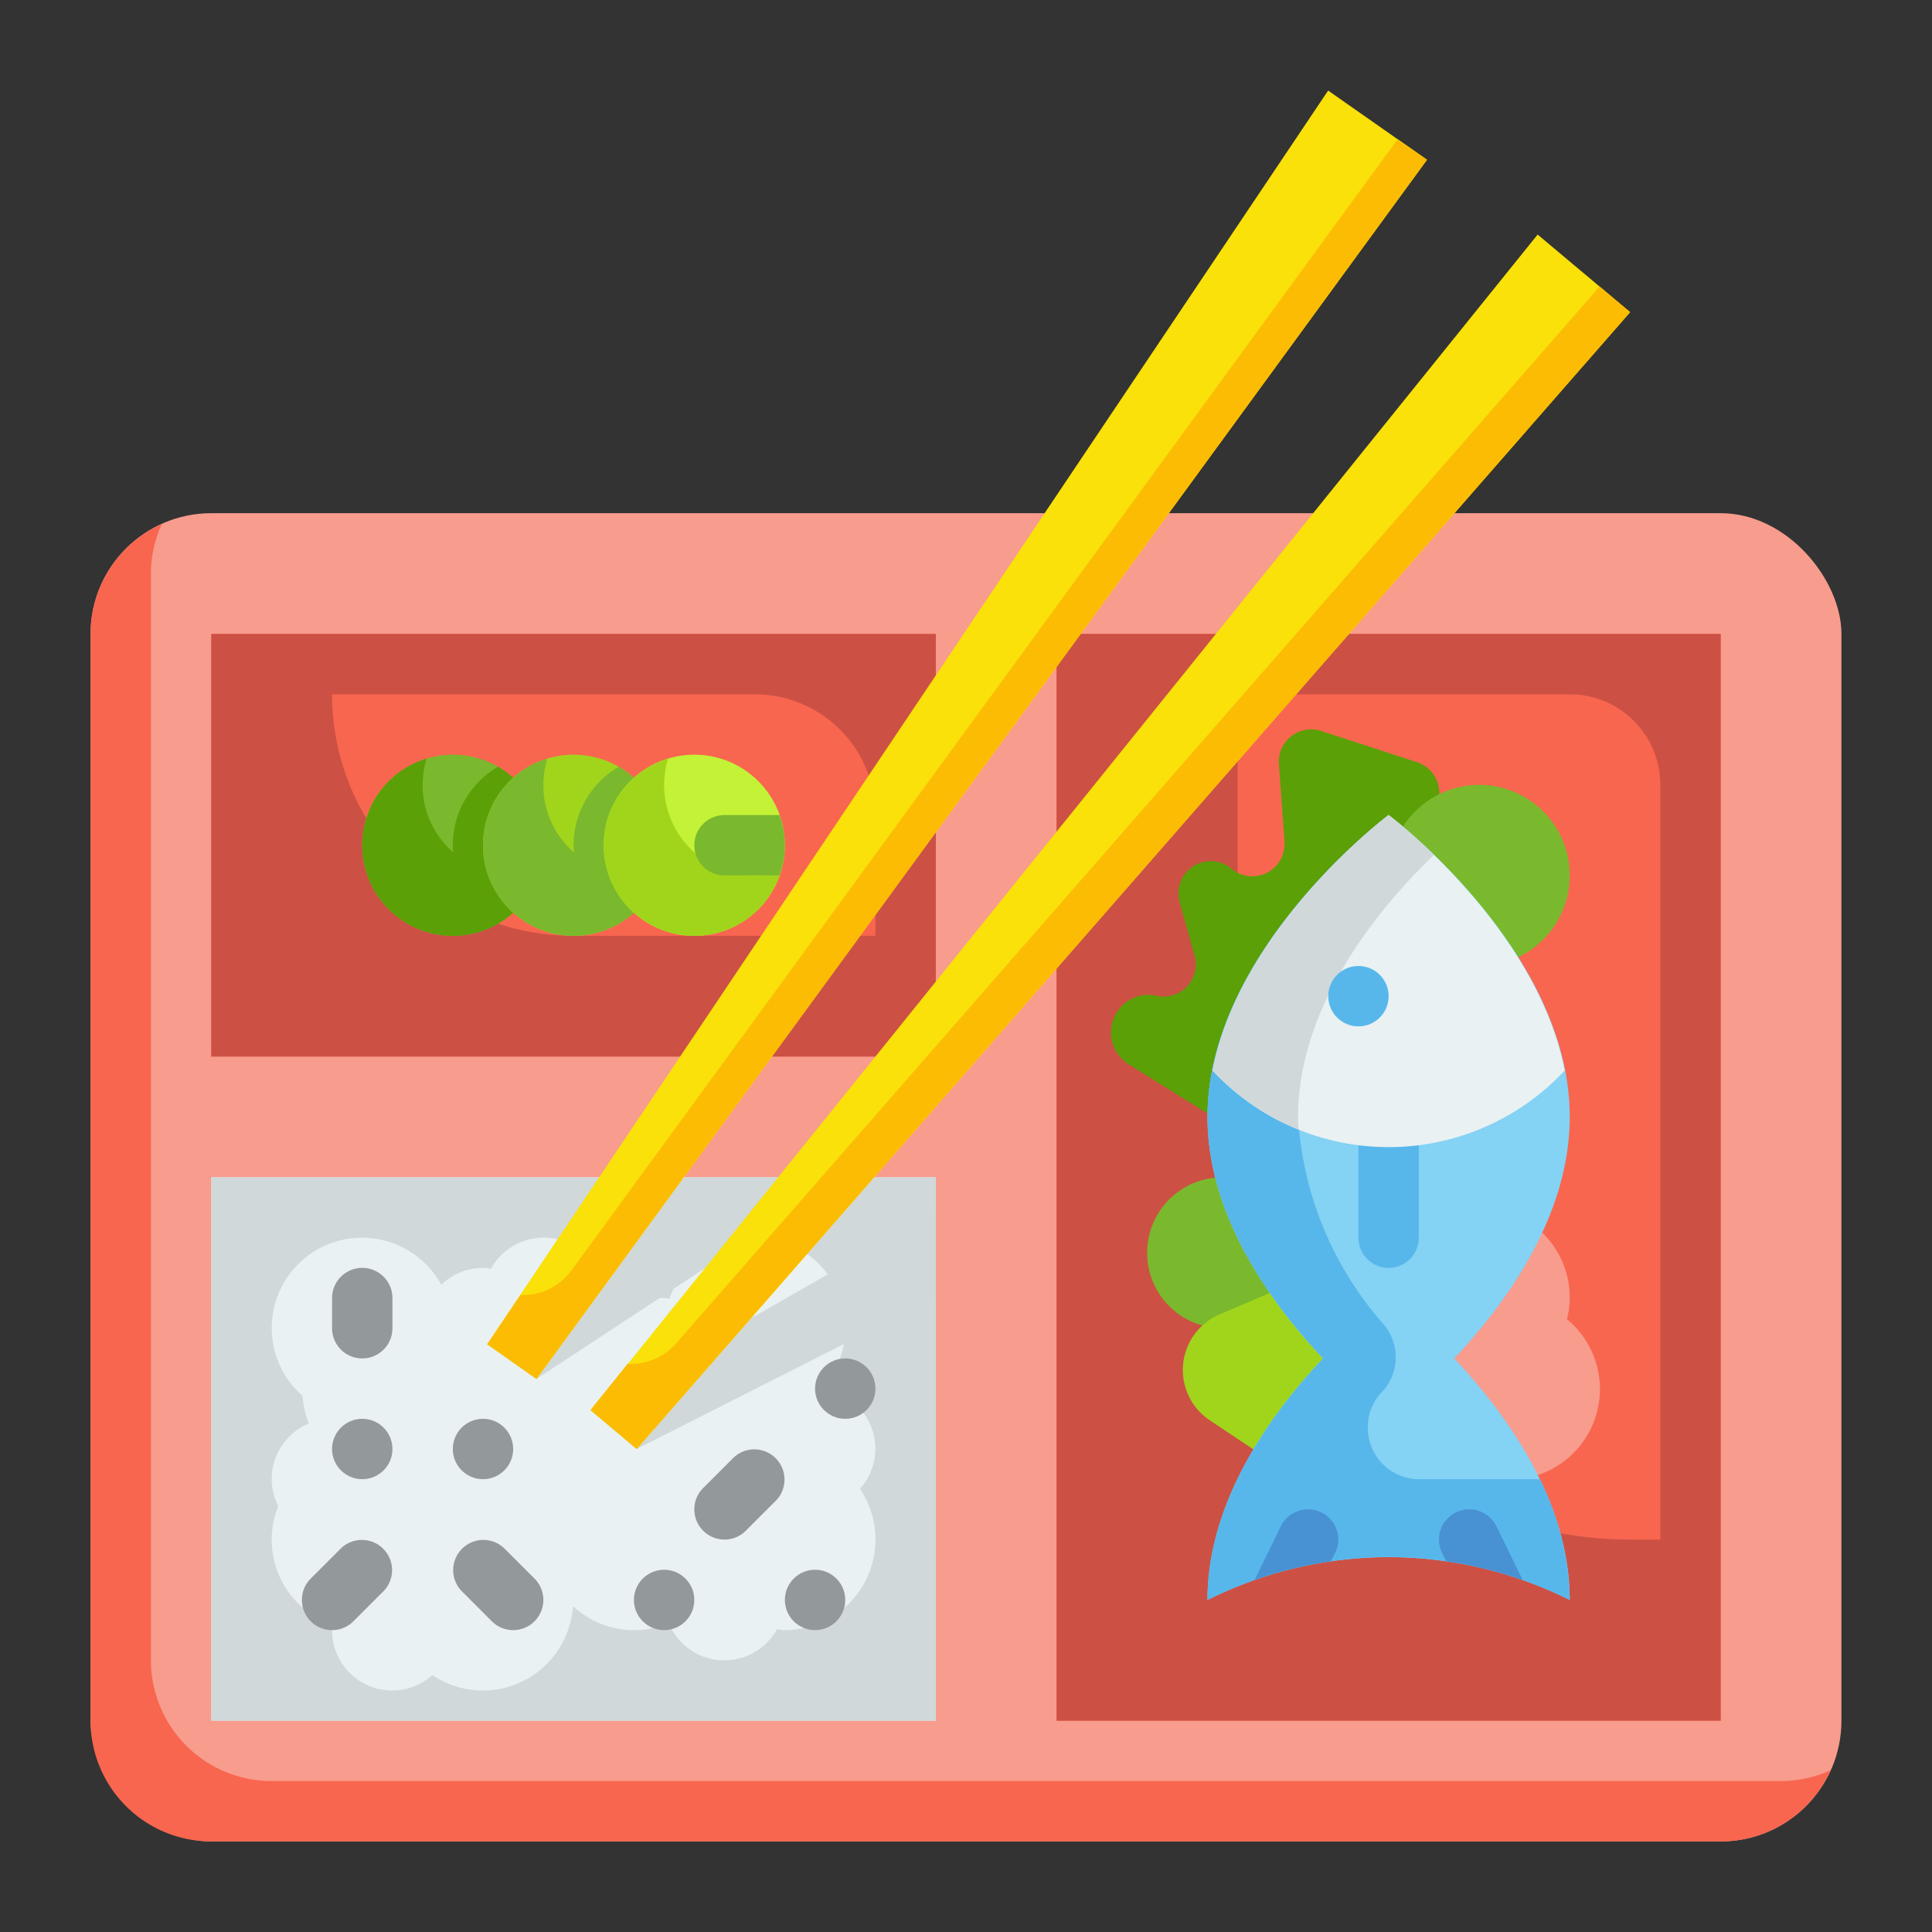 <svg height="512" viewBox="0 0 64 64" width="512" xmlns="http://www.w3.org/2000/svg"><rect x="0" y="0" width="64" height="64" fill="#333333" stroke="none"/><g id="Flat"><g id="Stroke_copy_2" data-name="Stroke copy 2"><g><rect fill="#f89c8d" height="44" rx="4" width="58" x="3" y="17"/><path d="m7 21h24v14h-24z" fill="#f8664f"/><path d="m7 21v14h24v-14zm22 10h-10a8 8 0 0 1 -8-8h14a4 4 0 0 1 4 4z" fill="#cc5144"/><path d="m7 39h24v18h-24z" fill="#e9f1f2"/><path d="m31 40.17v2.81l-9.91 5.02-1.53-1.29z" fill="#d0d8da"/><path d="m27.93 39-10.16 6.68-1.63-1.15 7.5-5.53z" fill="#d0d8da"/><path d="m7 39v18h24v-18zm22 12a3 3 0 0 1 -3 3c-.09 0-.175-.019-.263-.027a1.992 1.992 0 0 1 -3.583-.2 2.971 2.971 0 0 1 -3.154-.552l-.024.021a2.989 2.989 0 0 1 -4.652 2.247 1.992 1.992 0 0 1 -3.324-1.489c0-.061.013-.118.018-.178a2.972 2.972 0 0 1 -1.8-3.932 1.974 1.974 0 0 1 -.218-.89 2 2 0 0 1 1.231-1.846 3.009 3.009 0 0 1 -.207-.912 2.99 2.99 0 1 1 4.593-3.682 1.99 1.99 0 0 1 1.383-.56 1.905 1.905 0 0 1 .263.027 1.993 1.993 0 1 1 3.047 2.473c.024.021.051.038.073.06a2.989 2.989 0 0 1 2.617-1.56c.061 0 .118.014.178.018a2.992 2.992 0 1 1 5.026 3 1.982 1.982 0 0 1 1.284 3.3 2.986 2.986 0 0 1 .512 1.682z" fill="#d0d8da"/><path d="m35 21h22v36h-22z" fill="#f8664f"/><path d="m35 21v36h22v-36zm20 30h-1a13 13 0 0 1 -13-13v-15h11a3 3 0 0 1 3 3z" fill="#cc5144"/><g><circle cx="40.5" cy="41.5" fill="#7ab92d" r="2.5"/><path d="m38.246 32.97a1.069 1.069 0 0 0 1.326-1.318l-.492-1.752a1.071 1.071 0 0 1 1.72-1.119 1.07 1.07 0 0 0 1.751-.9l-.185-2.572a1.071 1.071 0 0 1 1.4-1.095l3.172 1.033a1.071 1.071 0 0 1 .687 1.35l-1.225 3.735-4.068 8.007-4.943-3.081a1.246 1.246 0 0 1 .854-2.288z" fill="#5ba006"/><path d="m44 42-3.606 1.546a2 2 0 0 0 -.322 3.5l2.928 1.954 2-6z" fill="#a1d51c"/><path d="m51.908 43.7a2.963 2.963 0 0 0 .092-.7 3 3 0 1 0 -4.908 2.3 2.963 2.963 0 0 0 -.092.7 3 3 0 1 0 4.908-2.3z" fill="#f89c8d"/><circle cx="49" cy="29" fill="#7ab92d" r="3"/><path d="m52 37c0-5.523-6-10-6-10s-6 4.477-6 10c0 3.277 2.109 6.176 3.826 8-1.717 1.824-3.826 4.723-3.826 8a13.414 13.414 0 0 1 12 0c0-3.277-2.109-6.176-3.827-8 1.718-1.824 3.827-4.723 3.827-8z" fill="#84d2f4"/><path d="m52 53a15.18 15.18 0 0 0 -1.56-.66 13.163 13.163 0 0 0 -2.53-.62 13.1 13.1 0 0 0 -3.82 0 13.163 13.163 0 0 0 -2.53.62 15.18 15.18 0 0 0 -1.56.66c0-3.28 2.11-6.18 3.83-8-1.72-1.82-3.83-4.72-3.83-8 0-5.52 6-10 6-10a17 17 0 0 1 1.5 1.32c-1.78 1.71-4.5 4.96-4.5 8.68a11.375 11.375 0 0 0 2.86 6.9 1.678 1.678 0 0 1 -.09 2.22 1.665 1.665 0 0 0 -.46 1.16 1.7 1.7 0 0 0 1.7 1.72h4a9.269 9.269 0 0 1 .99 4z" fill="#57b7eb"/><path d="m46 42a1 1 0 0 1 -1-1v-3a1 1 0 0 1 2 0v3a1 1 0 0 1 -1 1z" fill="#57b7eb"/><path d="m50.44 52.34a13.163 13.163 0 0 0 -2.53-.62l-.14-.28a1 1 0 1 1 1.8-.88z" fill="#4891d3"/><path d="m44.23 51.44-.14.28a13.163 13.163 0 0 0 -2.53.62l.87-1.78a1 1 0 1 1 1.8.88z" fill="#4891d3"/><path d="m46 27s-4.9 3.671-5.834 8.462a7.974 7.974 0 0 0 11.668 0c-.934-4.791-5.834-8.462-5.834-8.462z" fill="#e9f1f2"/><path d="m43 37a2.954 2.954 0 0 0 .02.42 8.076 8.076 0 0 1 -2.85-1.96c.93-4.79 5.83-8.46 5.83-8.46a17 17 0 0 1 1.5 1.32c-1.78 1.71-4.5 4.96-4.5 8.68z" fill="#d0d8da"/><circle cx="45" cy="33" fill="#57b7eb" r="1"/></g><g><circle cx="15" cy="28" fill="#7ab92d" r="3"/><path d="m18 28a3 3 0 1 1 -3.87-2.87 3.1 3.1 0 0 0 -.13.87 2.929 2.929 0 0 0 1.02 2.24.974.974 0 0 1 -.02-.24 3 3 0 0 1 1.5-2.6 3 3 0 0 1 1.5 2.6z" fill="#5ba006"/><circle cx="19" cy="28" fill="#a1d51c" r="3"/><path d="m22 28a3 3 0 1 1 -3.87-2.87 3.1 3.1 0 0 0 -.13.87 2.929 2.929 0 0 0 1.02 2.24.974.974 0 0 1 -.02-.24 3 3 0 0 1 1.5-2.6 3 3 0 0 1 1.5 2.6z" fill="#7ab92d"/><circle cx="23" cy="28" fill="#c4f236" r="3"/><path d="m25.87 28.87a3 3 0 1 1 -3.74-3.74 3.1 3.1 0 0 0 -.13.87 3 3 0 0 0 3 3 3.1 3.1 0 0 0 .87-.13z" fill="#a1d51c"/><path d="m26 28a2.772 2.772 0 0 1 -.18 1h-1.82a1 1 0 0 1 0-2h1.82a2.772 2.772 0 0 1 .18 1z" fill="#7ab92d"/></g><g><path d="m54 10.341-32.905 37.659-1.533-1.285 31.374-38.945z" fill="#f9e109"/><path d="m47.272 5.294-29.498 40.384-1.638-1.147 27.86-41.531z" fill="#f9e109"/><g fill="#fcbc04"><path d="m54 10.34-32.91 37.66-1.53-1.29 1.23-1.53a2.016 2.016 0 0 0 1.62-.69l30.58-35z"/><path d="m47.27 5.29-29.5 40.39-1.63-1.15 1.1-1.63a2.023 2.023 0 0 0 1.71-.84l27.35-37.45z"/></g></g><path d="m60.64 58.64a3.988 3.988 0 0 1 -3.64 2.36h-50a4 4 0 0 1 -4-4v-36a3.988 3.988 0 0 1 2.36-3.64 3.931 3.931 0 0 0 -.36 1.64v36a4 4 0 0 0 4 4h50a3.931 3.931 0 0 0 1.64-.36z" fill="#f8664f"/><g fill="#93999a"><circle cx="22" cy="53" r="1"/><circle cx="12" cy="48" r="1"/><circle cx="27" cy="53" r="1"/><circle cx="28" cy="46" r="1"/><circle cx="16" cy="48" r="1"/><path d="m24 51a1 1 0 0 1 -.707-1.707l1-1a1 1 0 0 1 1.414 1.414l-1 1a1 1 0 0 1 -.707.293z"/><path d="m11 54a1 1 0 0 1 -.707-1.707l1-1a1 1 0 0 1 1.414 1.414l-1 1a1 1 0 0 1 -.707.293z"/><path d="m17 54a1 1 0 0 1 -.707-.293l-1-1a1 1 0 0 1 1.414-1.414l1 1a1 1 0 0 1 -.707 1.707z"/><path d="m12 45a1 1 0 0 1 -1-1v-1a1 1 0 0 1 2 0v1a1 1 0 0 1 -1 1z"/></g></g></g></g></svg>